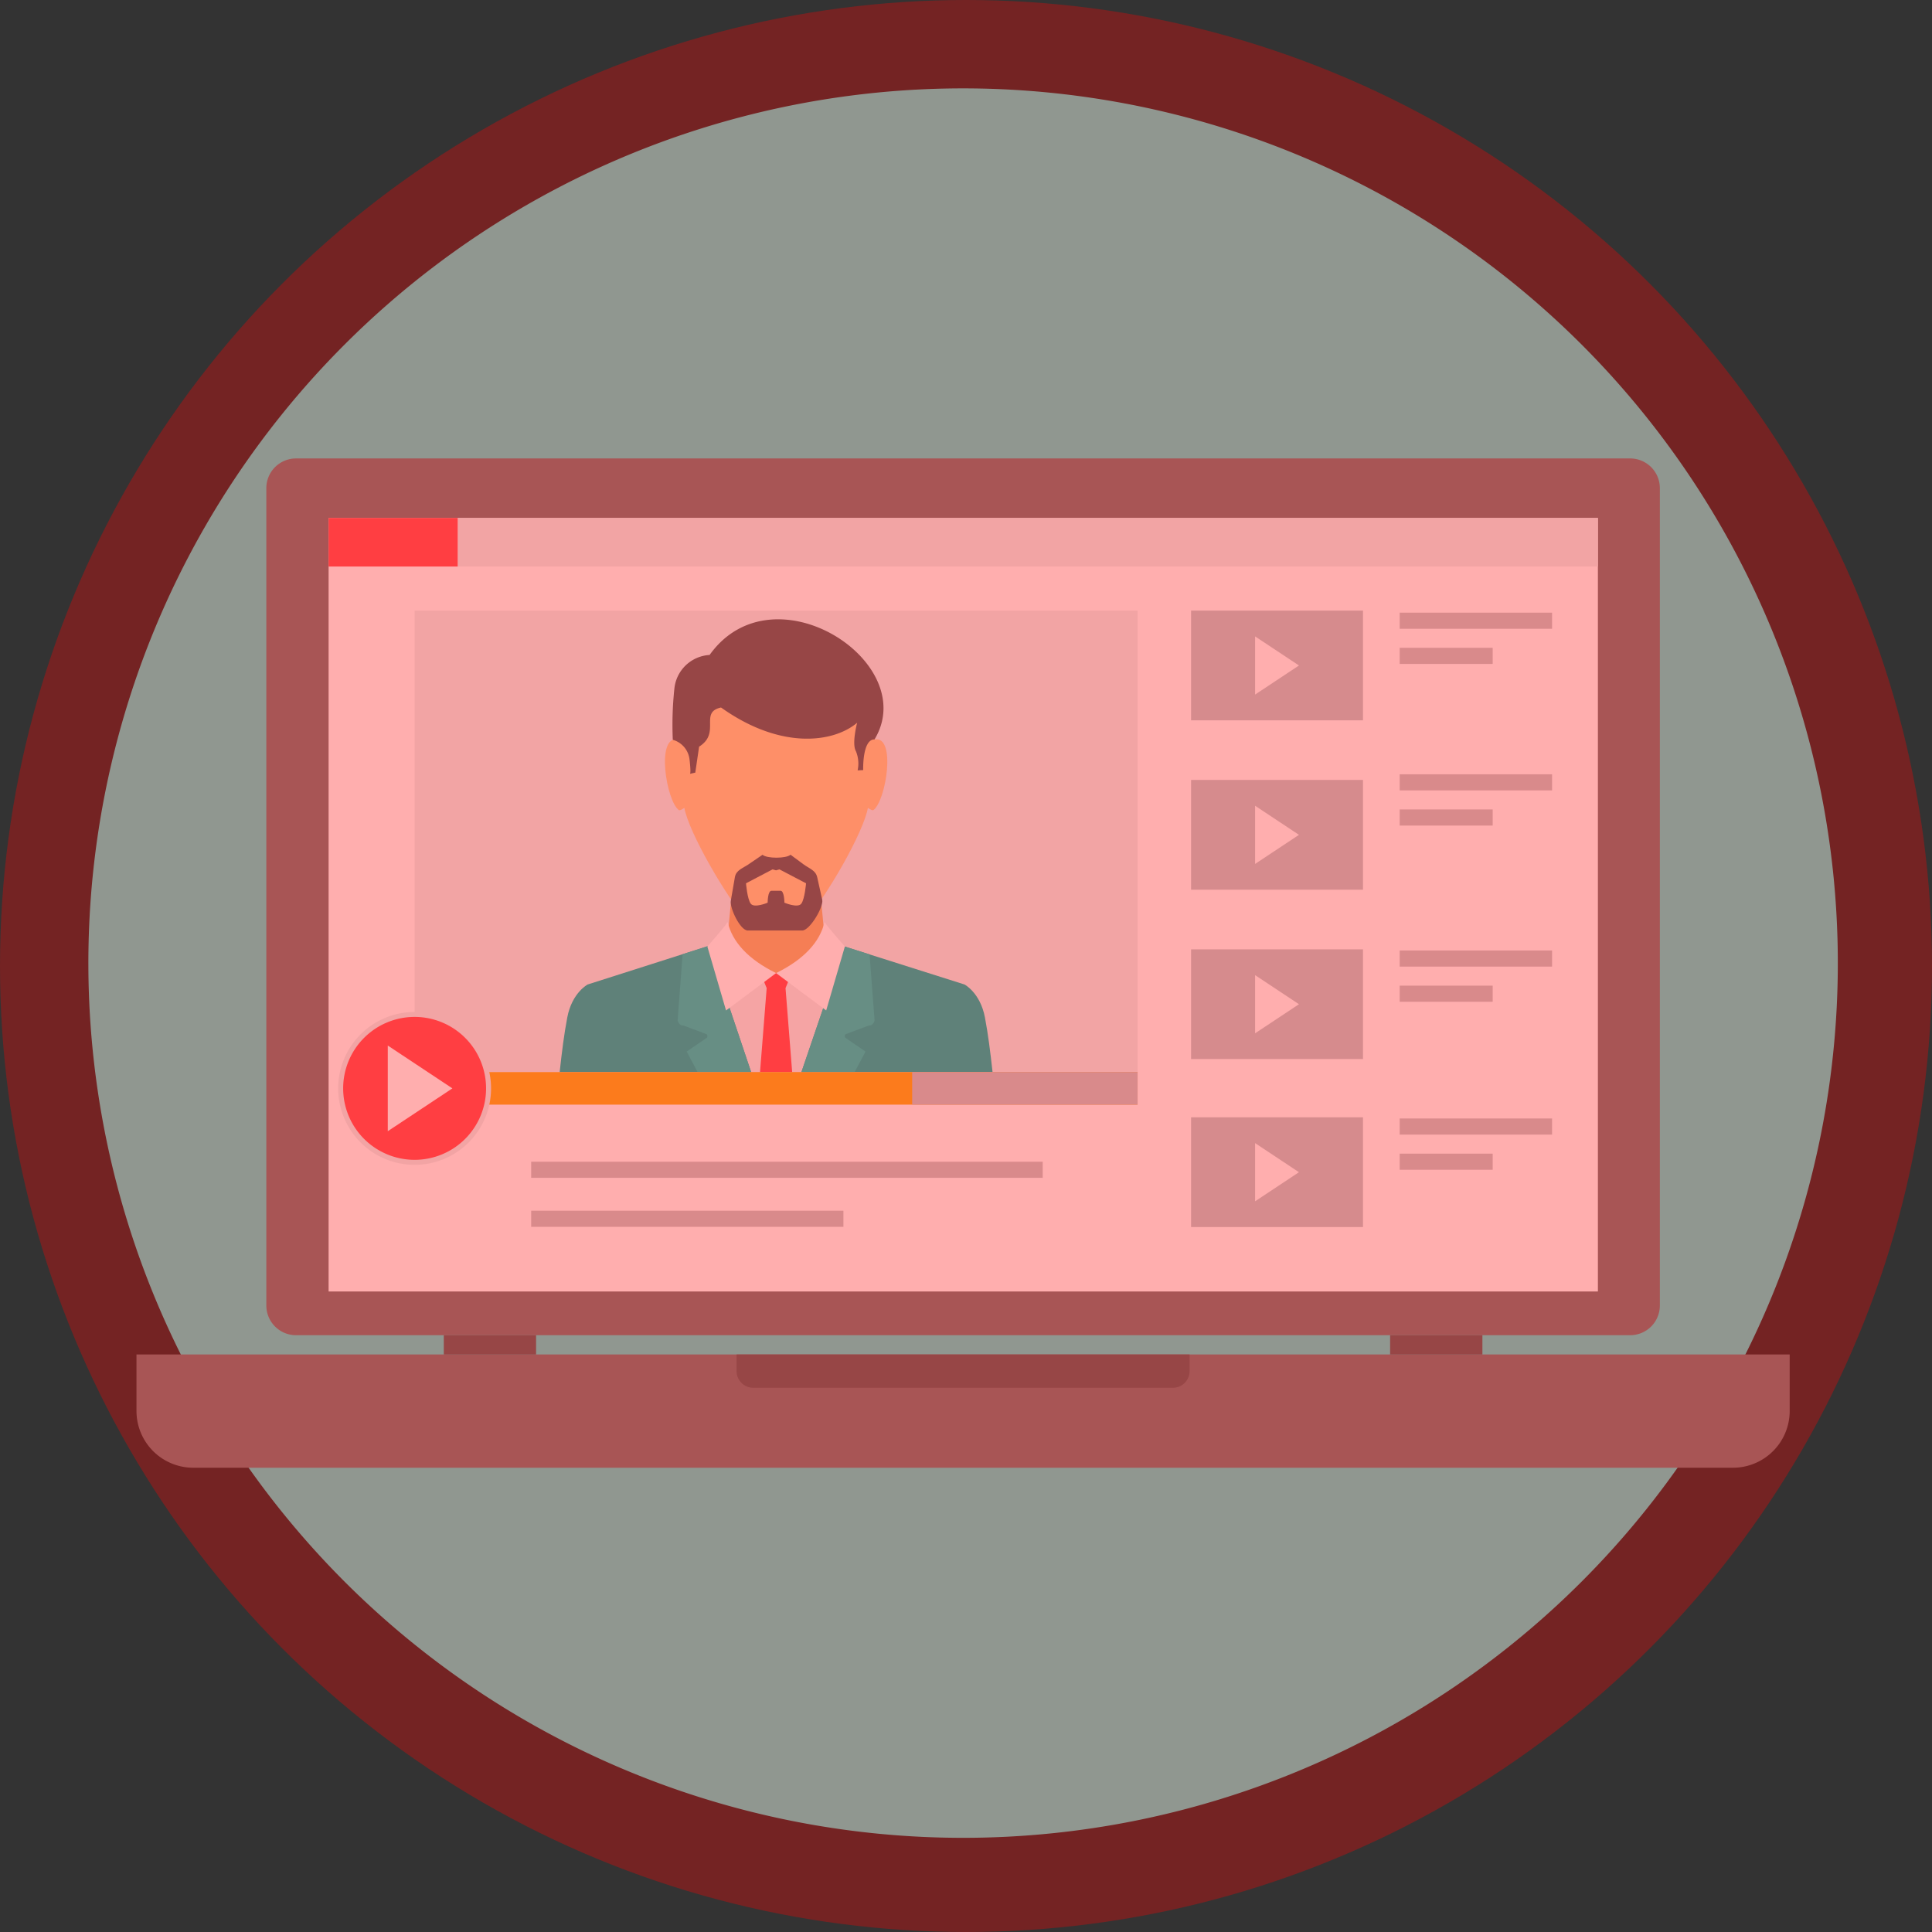 <svg xmlns="http://www.w3.org/2000/svg" width="333" height="333" viewBox="0 0 333 333"><rect x="0" y="0" width="333" height="333" fill="#333333" stroke="none"/><g id="Group_5" data-name="Group 5" transform="translate(0 -154)"><g id="laptop" transform="translate(15.231 169.231)"><path id="Path_1" fill="#5dddd3" d="M150.769,0A150.769,150.769,0,1,1,0,150.769,150.769,150.769,0,0,1,150.769,0Z" data-name="Path 1"/><path id="Path_2" fill="#807d7d" d="M14.085,370.541H299.03V380.3a9.79,9.79,0,0,1-9.763,9.763H23.845a9.791,9.791,0,0,1-9.763-9.763v-9.763Z" data-name="Path 2" transform="translate(-5.789 -152.314)"/><path id="Path_3" fill="#666" d="M189.709,370.541h78.078v2.87a2.877,2.877,0,0,1-2.87,2.87h-72.34a2.879,2.879,0,0,1-2.87-2.87v-2.87Z" data-name="Path 3" transform="translate(-77.981 -152.314)"/><path id="Path_4" fill="#807d7d" d="M57.188,108.306H287.166a5.122,5.122,0,0,1,5.106,5.106V254.32a5.12,5.12,0,0,1-5.106,5.106H57.188a5.122,5.122,0,0,1-5.106-5.106V113.412A5.119,5.119,0,0,1,57.188,108.306Z" data-name="Path 4" transform="translate(-21.409 -44.52)"/><path id="Path_5" fill="#fff" d="M70.307,125.714H289.083v133.33H70.307Z" data-name="Path 5" transform="translate(-28.9 -51.676)"/><path id="Path_6" fill="#ecf0f1" d="M95.479,152.835H220.093v79.541H95.479Z" data-name="Path 6" transform="translate(-39.247 -62.824)"/><g id="Group_1" data-name="Group 1" transform="translate(190.062 90.011)"><path id="Path_7" fill="#c3cccf" d="M322.718,202.4h29.634V221.32H322.718V202.4Z" data-name="Path 7" transform="translate(-322.718 -173.211)"/><path id="Path_8" fill="#c3cccf" d="M322.718,152.835h29.634v18.913H322.718V152.835Z" data-name="Path 8" transform="translate(-322.718 -152.835)"/><path id="Path_9" fill="#c3cccf" d="M322.718,251.972h29.634v18.913H322.718V251.972Z" data-name="Path 9" transform="translate(-322.718 -193.586)"/></g><g id="Group_2" data-name="Group 2" transform="translate(201.098 94.459)"><path id="Path_10" fill="#fff" d="M341.456,160.387l7.56,5.013-7.56,5.013V160.387Z" data-name="Path 10" transform="translate(-341.456 -160.387)"/><path id="Path_11" fill="#fff" d="M341.456,209.951l7.56,5.013-7.56,5.013V209.951Z" data-name="Path 11" transform="translate(-341.456 -180.761)"/><path id="Path_12" fill="#fff" d="M341.456,259.52l7.56,5.013-7.56,5.013V259.52Z" data-name="Path 12" transform="translate(-341.456 -201.136)"/></g><path id="Path_13" fill="#ff5b61" d="M70.307,125.718H92.588v8.373H70.307Z" data-name="Path 13" transform="translate(-28.9 -51.677)"/><path id="Path_14" fill="#f0b97d" d="M183.941,226.394h14.235l1.153,12,2.045,1.643,4.32,2.747-8.4,19.83H184.815l-8.392-19.83,4.317-2.747,2.048-1.643Z" data-name="Path 14" transform="translate(-72.52 -93.061)"/><path id="Path_15" fill="#f1f1f1" d="M172.983,251.061l-11.8,3.765,12.956,17.926h19.427l11.316-19.022-8.338-2.644-7.339,5.182h-8.8l-7.426-5.209v0Z" data-name="Path 15" transform="translate(-66.256 -103.2)"/><path id="Path_16" fill="#ff5b61" d="M196.706,259.027l1.009,2.489-1.145,14.471h5.541l-1.145-14.471,1.009-2.489-2.636-.1-2.636.1Z" data-name="Path 16" transform="translate(-80.802 -106.432)"/><path id="Path_17" fill="#15bdb1" d="M163.625,250.95l-20.867,6.659s-2.7,1.4-3.514,5.674c-.56,2.927-.925,5.9-1.314,9.42h33l-7.309-21.756Zm48.917,21.756h0c-.389-3.52-.756-6.493-1.314-9.42-.813-4.27-3.514-5.674-3.514-5.674l-20.728-6.569L179.6,272.709h32.944Z" data-name="Path 17" transform="translate(-56.697 -103.154)"/><path id="Path_18" fill="#20d0c2" d="M177.813,250.952l-4.5,1.436-.865,11.42s.239.938.952.854l4.064,1.526a.468.468,0,0,1,.027.6l-3.474,2.383,1.874,3.534h9.232Zm25.145,21.756h0l1.874-3.534-3.477-2.383a.468.468,0,0,1,.027-.6l4.061-1.526c.716.084.955-.854.955-.854l-.862-11.381-4.363-1.385-7.388,21.667h9.173Z" data-name="Path 18" transform="translate(-70.885 -103.156)"/><path id="Path_19" fill="#fed198" d="M171.327,175.74c0,1.115-.408,2.2-.375,3.278-3.814-.71-1.972,10.622.185,12.178.171.125.593-.153.949-.378.748,4.167,7.138,15.3,11.2,19.988,1.126,1.3,8.024,1.279,9.143.049,4.159-4.581,10.541-15.845,11.294-20.037.356.226.778.5.952.378,2.157-1.556,4-12.885.185-12.178.03-1.072-.378-2.163-.378-3.278-.21-8.8-8.182-13.188-16.577-13.228C179.512,162.55,171.539,166.943,171.327,175.74Z" data-name="Path 19" transform="translate(-69.363 -66.802)"/><path id="Path_20" fill="#666" d="M177.342,161.533a6.459,6.459,0,0,0-6.068,5.789,58.652,58.652,0,0,0-.274,8.832,3.992,3.992,0,0,1,2.867,3.253c.318,2.611.09,2.611.09,2.611l.919-.207.658-4.475c3.808-2.388-.027-5.919,3.781-6.749,10.288,7.333,19.365,6.077,23.459,2.628,0,0-.955,3.61-.217,4.894a5.567,5.567,0,0,1,.3,3.313l.958-.047s-.174-5.312,1.953-5.288C213.832,162.763,188.285,146.211,177.342,161.533Z" data-name="Path 20" transform="translate(-70.267 -63.873)"/><g id="Group_3" data-name="Group 3" transform="translate(106.688 143.617)"><path id="Path_21" fill="#fff" d="M184.637,243.857c.3.022-3.485,4.29-3.485,4.29l3.221,11.022L193,252.73C188.258,250.4,185.423,247.382,184.637,243.857Z" data-name="Path 21" transform="translate(-181.152 -243.857)"/><path id="Path_22" fill="#fff" d="M209.642,243.857c-.3.022,3.485,4.29,3.485,4.29l-3.221,11.022-8.634-6.439c4.749-2.331,7.584-5.348,8.367-8.873h0Z" data-name="Path 22" transform="translate(-189.423 -243.857)"/></g><path id="Path_23" fill="#666" d="M191.118,225.9l2.361-1.608c.724.677,4.1.667,4.823-.008l2.179,1.616c1.055.783,2.146,1.05,2.418,2.263l.865,3.879c.272,1.219-2.135,5.307-3.46,5.307h-9.36c-1.325,0-3.147-3.9-2.935-5.133l.7-4.053c.21-1.227,1.327-1.524,2.415-2.263h0Zm4.088.909h0l-4.581,2.4s.212,2.663.808,3.5,2.924-.158,2.924-.158,0-2.087.68-2.054h1.526c.68-.032.68,2.054.68,2.054s2.331.993,2.924.158.808-3.5.808-3.5l-4.581-2.4-.593.166-.593-.166Z" data-name="Path 23" transform="translate(-77.276 -92.195)"/><path id="Path_24" fill="#fbb429" d="M95.479,293.509H220.093v-5.617H95.479Z" data-name="Path 24" transform="translate(-39.247 -118.34)"/><path id="Path_25" fill="#ecf0f1" d="M86.286,270.3a13.174,13.174,0,1,1-13.171,13.174A13.173,13.173,0,0,1,86.286,270.3Z" data-name="Path 25" transform="translate(-30.055 -111.107)"/><path id="Path_26" fill="#ff5b61" d="M86.884,271.75A12.316,12.316,0,1,1,74.57,284.067,12.316,12.316,0,0,1,86.884,271.75Z" data-name="Path 26" transform="translate(-30.653 -111.705)"/><path id="Path_27" fill="#fff" d="M87.627,280.128l11.134,7.382-11.134,7.382Z" data-name="Path 27" transform="translate(-36.02 -115.149)"/><g id="Group_4" data-name="Group 4" transform="translate(76.323 90.367)"><path id="Path_28" fill="#c8cacc" d="M241.1,293.509h38.85v-5.617H241.1Z" data-name="Path 28" transform="translate(-175.431 -208.708)"/><path id="Path_29" fill="#c8cacc" d="M129.593,314.123H217.76V316.9H129.593Zm0,8.449h53.819v2.777H129.593Z" data-name="Path 29" transform="translate(-129.593 -219.49)"/><path id="Path_30" fill="#c8cacc" d="M383.769,153.44h26.266v2.777H383.769Zm0,6.058H399.8v2.777H383.769Z" data-name="Path 30" transform="translate(-234.074 -153.44)"/><path id="Path_31" fill="#c8cacc" d="M383.769,200.746h26.266v2.777H383.769Zm0,6.058H399.8v2.777H383.769Z" data-name="Path 31" transform="translate(-234.074 -172.886)"/><path id="Path_32" fill="#c8cacc" d="M383.769,252.31h26.266v2.777H383.769Zm0,6.058H399.8v2.777H383.769Z" data-name="Path 32" transform="translate(-234.074 -194.081)"/></g><path id="Path_33" fill="#c3cccf" d="M322.718,301.139h29.634v18.913H322.718V301.139Z" data-name="Path 33" transform="translate(-132.656 -123.786)"/><path id="Path_34" fill="#fff" d="M341.456,308.686l7.56,5.013-7.56,5.013V308.686Z" data-name="Path 34" transform="translate(-140.358 -126.888)"/><path id="Path_35" fill="#c8cacc" d="M383.769,301.476h26.266v2.777H383.769Zm0,6.061H399.8v2.777H383.769Z" data-name="Path 35" transform="translate(-157.752 -123.924)"/><path id="Path_36" fill="#ecf0f1" d="M304.635,125.718h-196.5v8.373h196.5Z" data-name="Path 36" transform="translate(-44.451 -51.677)"/><path id="Path_37" fill="#666" d="M104.019,364.9h15.908v3.324H104.019Zm163.108,0h15.908v3.324H267.127Z" data-name="Path 37" transform="translate(-42.758 -149.994)"/></g><circle id="Ellipse_1" cx="166.5" cy="166.5" r="166.5" fill="red" data-name="Ellipse 1" opacity=".32" transform="translate(0 154)"/></g></svg>